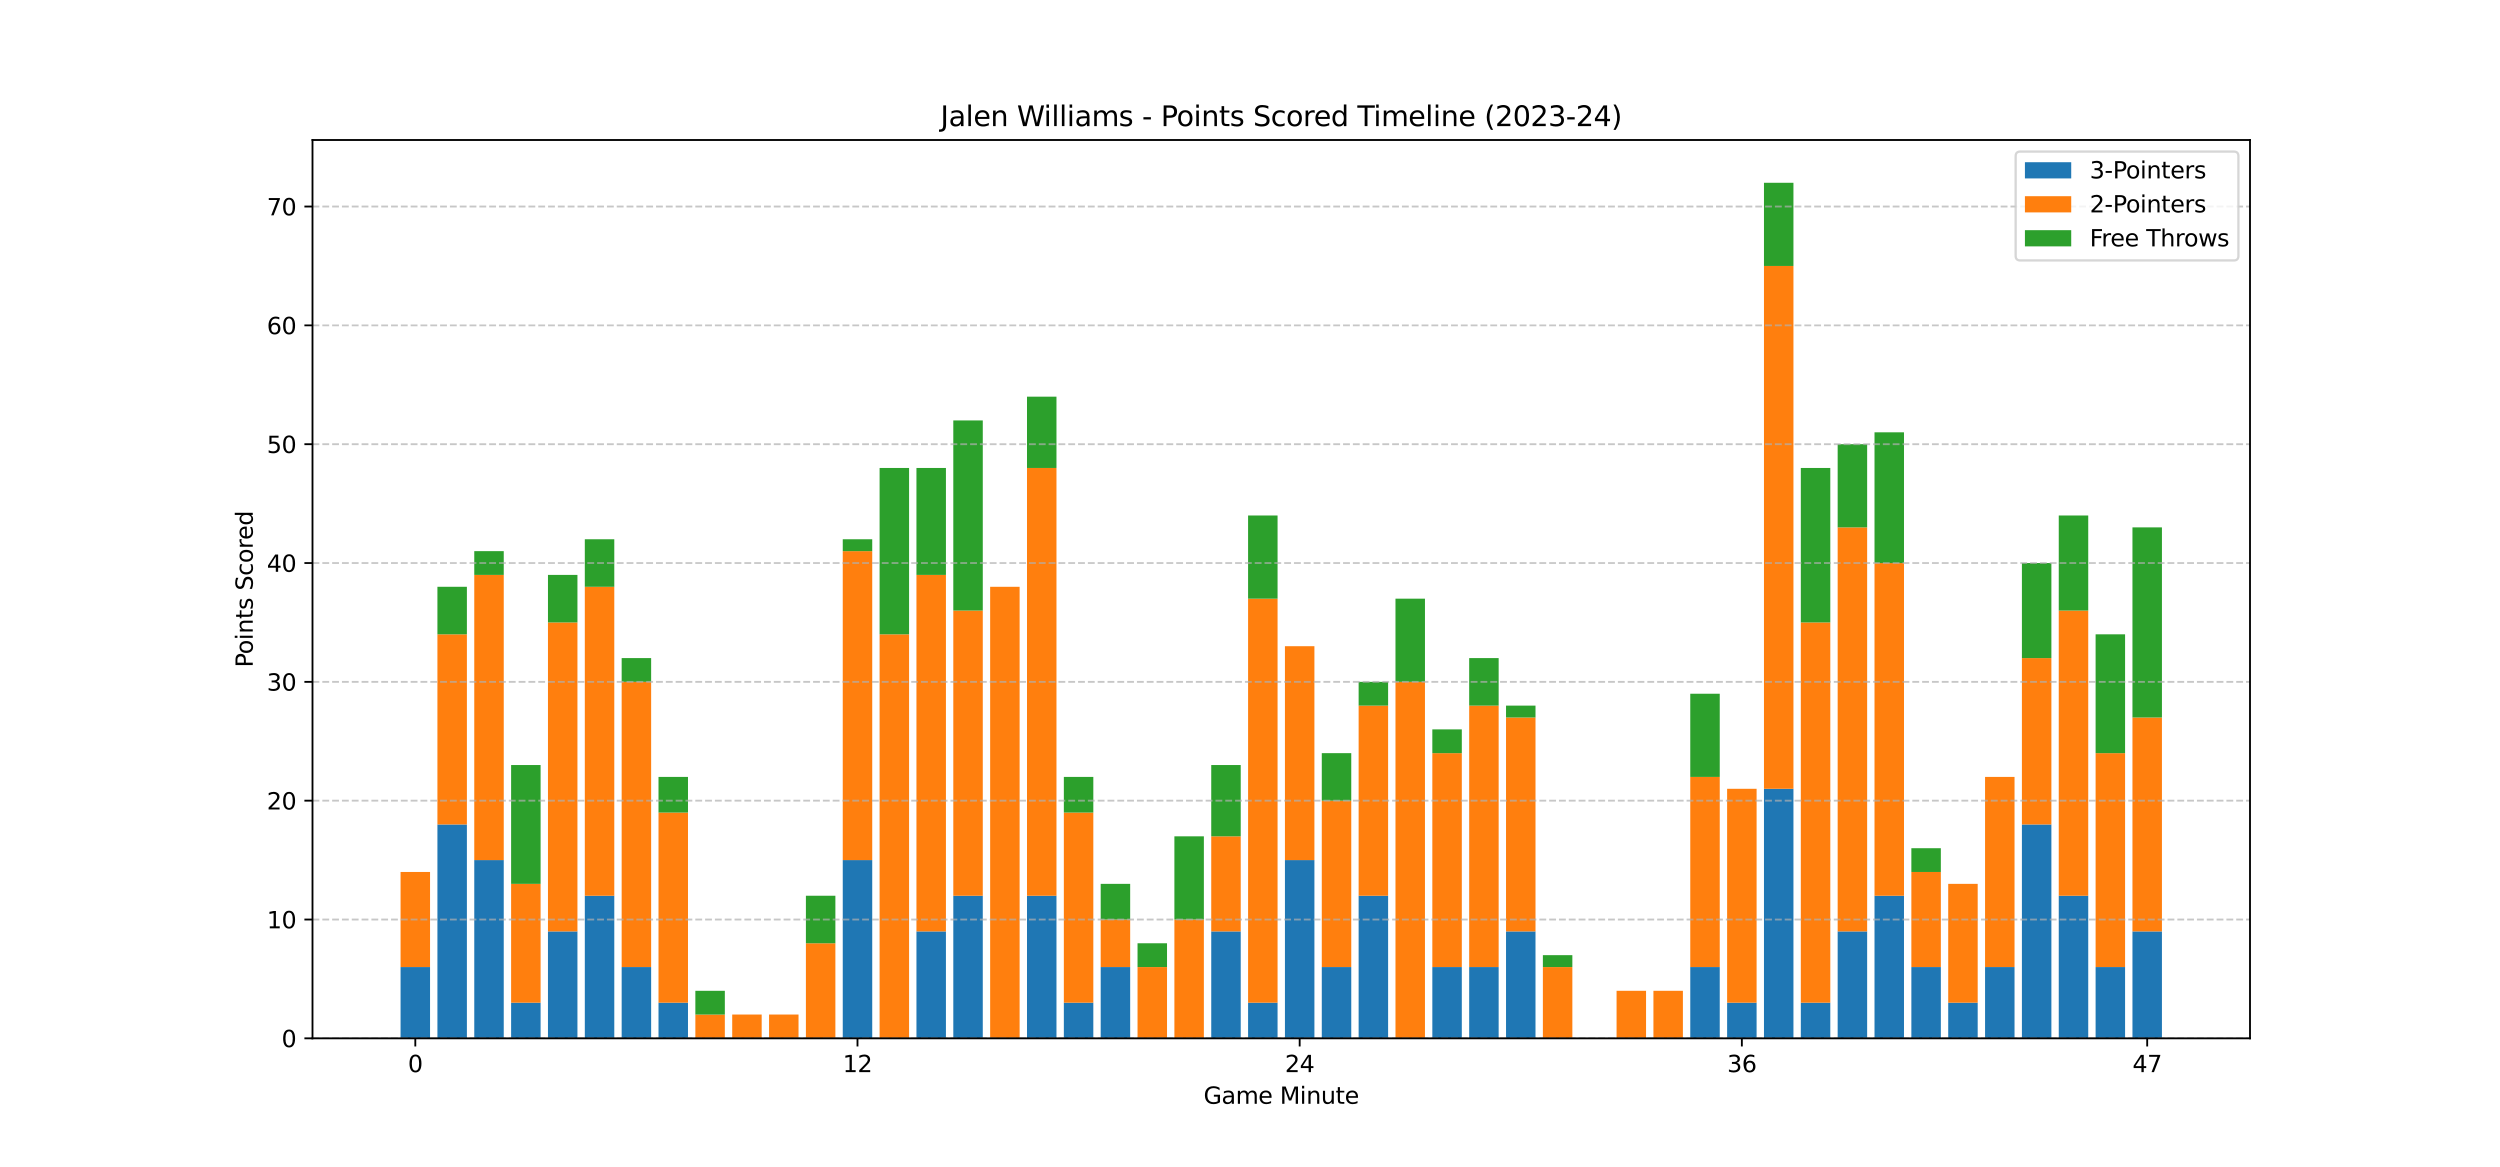 <?xml version="1.0" encoding="utf-8" standalone="no"?>
<!DOCTYPE svg PUBLIC "-//W3C//DTD SVG 1.1//EN"
  "http://www.w3.org/Graphics/SVG/1.1/DTD/svg11.dtd">
<svg xmlns:xlink="http://www.w3.org/1999/xlink" width="1080pt" height="504pt" viewBox="0 0 1080 504" xmlns="http://www.w3.org/2000/svg" version="1.1">
 <defs>
  <style type="text/css">*{stroke-linejoin: round; stroke-linecap: butt}</style>
 </defs>
 <g id="figure_1">
  <g id="patch_1">
   <path d="M 0 504 
L 1080 504 
L 1080 0 
L 0 0 
z
" style="fill: #ffffff"/>
  </g>
  <g id="axes_1">
   <g id="patch_2">
    <path d="M 135 448.56 
L 972 448.56 
L 972 60.48 
L 135 60.48 
z
" style="fill: #ffffff"/>
   </g>
   <g id="patch_3">
    <path d="M 173.045 448.56 
L 185.78 448.56 
L 185.78 417.76 
L 173.045 417.76 
z
" clip-path="url(#p0fd3ca8b1f)" style="fill: #1f77b4"/>
   </g>
   <g id="patch_4">
    <path d="M 188.964 448.56 
L 201.699 448.56 
L 201.699 356.16 
L 188.964 356.16 
z
" clip-path="url(#p0fd3ca8b1f)" style="fill: #1f77b4"/>
   </g>
   <g id="patch_5">
    <path d="M 204.883 448.56 
L 217.618 448.56 
L 217.618 371.56 
L 204.883 371.56 
z
" clip-path="url(#p0fd3ca8b1f)" style="fill: #1f77b4"/>
   </g>
   <g id="patch_6">
    <path d="M 220.801 448.56 
L 233.536 448.56 
L 233.536 433.16 
L 220.801 433.16 
z
" clip-path="url(#p0fd3ca8b1f)" style="fill: #1f77b4"/>
   </g>
   <g id="patch_7">
    <path d="M 236.72 448.56 
L 249.455 448.56 
L 249.455 402.36 
L 236.72 402.36 
z
" clip-path="url(#p0fd3ca8b1f)" style="fill: #1f77b4"/>
   </g>
   <g id="patch_8">
    <path d="M 252.638 448.56 
L 265.373 448.56 
L 265.373 386.96 
L 252.638 386.96 
z
" clip-path="url(#p0fd3ca8b1f)" style="fill: #1f77b4"/>
   </g>
   <g id="patch_9">
    <path d="M 268.557 448.56 
L 281.292 448.56 
L 281.292 417.76 
L 268.557 417.76 
z
" clip-path="url(#p0fd3ca8b1f)" style="fill: #1f77b4"/>
   </g>
   <g id="patch_10">
    <path d="M 284.476 448.56 
L 297.211 448.56 
L 297.211 433.16 
L 284.476 433.16 
z
" clip-path="url(#p0fd3ca8b1f)" style="fill: #1f77b4"/>
   </g>
   <g id="patch_11">
    <path d="M 300.394 448.56 
L 313.129 448.56 
L 313.129 448.56 
L 300.394 448.56 
z
" clip-path="url(#p0fd3ca8b1f)" style="fill: #1f77b4"/>
   </g>
   <g id="patch_12">
    <path d="M 316.313 448.56 
L 329.048 448.56 
L 329.048 448.56 
L 316.313 448.56 
z
" clip-path="url(#p0fd3ca8b1f)" style="fill: #1f77b4"/>
   </g>
   <g id="patch_13">
    <path d="M 332.231 448.56 
L 344.966 448.56 
L 344.966 448.56 
L 332.231 448.56 
z
" clip-path="url(#p0fd3ca8b1f)" style="fill: #1f77b4"/>
   </g>
   <g id="patch_14">
    <path d="M 348.15 448.56 
L 360.885 448.56 
L 360.885 448.56 
L 348.15 448.56 
z
" clip-path="url(#p0fd3ca8b1f)" style="fill: #1f77b4"/>
   </g>
   <g id="patch_15">
    <path d="M 364.069 448.56 
L 376.804 448.56 
L 376.804 371.56 
L 364.069 371.56 
z
" clip-path="url(#p0fd3ca8b1f)" style="fill: #1f77b4"/>
   </g>
   <g id="patch_16">
    <path d="M 379.987 448.56 
L 392.722 448.56 
L 392.722 448.56 
L 379.987 448.56 
z
" clip-path="url(#p0fd3ca8b1f)" style="fill: #1f77b4"/>
   </g>
   <g id="patch_17">
    <path d="M 395.906 448.56 
L 408.641 448.56 
L 408.641 402.36 
L 395.906 402.36 
z
" clip-path="url(#p0fd3ca8b1f)" style="fill: #1f77b4"/>
   </g>
   <g id="patch_18">
    <path d="M 411.824 448.56 
L 424.559 448.56 
L 424.559 386.96 
L 411.824 386.96 
z
" clip-path="url(#p0fd3ca8b1f)" style="fill: #1f77b4"/>
   </g>
   <g id="patch_19">
    <path d="M 427.743 448.56 
L 440.478 448.56 
L 440.478 448.56 
L 427.743 448.56 
z
" clip-path="url(#p0fd3ca8b1f)" style="fill: #1f77b4"/>
   </g>
   <g id="patch_20">
    <path d="M 443.662 448.56 
L 456.397 448.56 
L 456.397 386.96 
L 443.662 386.96 
z
" clip-path="url(#p0fd3ca8b1f)" style="fill: #1f77b4"/>
   </g>
   <g id="patch_21">
    <path d="M 459.58 448.56 
L 472.315 448.56 
L 472.315 433.16 
L 459.58 433.16 
z
" clip-path="url(#p0fd3ca8b1f)" style="fill: #1f77b4"/>
   </g>
   <g id="patch_22">
    <path d="M 475.499 448.56 
L 488.234 448.56 
L 488.234 417.76 
L 475.499 417.76 
z
" clip-path="url(#p0fd3ca8b1f)" style="fill: #1f77b4"/>
   </g>
   <g id="patch_23">
    <path d="M 491.417 448.56 
L 504.152 448.56 
L 504.152 448.56 
L 491.417 448.56 
z
" clip-path="url(#p0fd3ca8b1f)" style="fill: #1f77b4"/>
   </g>
   <g id="patch_24">
    <path d="M 507.336 448.56 
L 520.071 448.56 
L 520.071 448.56 
L 507.336 448.56 
z
" clip-path="url(#p0fd3ca8b1f)" style="fill: #1f77b4"/>
   </g>
   <g id="patch_25">
    <path d="M 523.255 448.56 
L 535.99 448.56 
L 535.99 402.36 
L 523.255 402.36 
z
" clip-path="url(#p0fd3ca8b1f)" style="fill: #1f77b4"/>
   </g>
   <g id="patch_26">
    <path d="M 539.173 448.56 
L 551.908 448.56 
L 551.908 433.16 
L 539.173 433.16 
z
" clip-path="url(#p0fd3ca8b1f)" style="fill: #1f77b4"/>
   </g>
   <g id="patch_27">
    <path d="M 555.092 448.56 
L 567.827 448.56 
L 567.827 371.56 
L 555.092 371.56 
z
" clip-path="url(#p0fd3ca8b1f)" style="fill: #1f77b4"/>
   </g>
   <g id="patch_28">
    <path d="M 571.01 448.56 
L 583.745 448.56 
L 583.745 417.76 
L 571.01 417.76 
z
" clip-path="url(#p0fd3ca8b1f)" style="fill: #1f77b4"/>
   </g>
   <g id="patch_29">
    <path d="M 586.929 448.56 
L 599.664 448.56 
L 599.664 386.96 
L 586.929 386.96 
z
" clip-path="url(#p0fd3ca8b1f)" style="fill: #1f77b4"/>
   </g>
   <g id="patch_30">
    <path d="M 602.848 448.56 
L 615.583 448.56 
L 615.583 448.56 
L 602.848 448.56 
z
" clip-path="url(#p0fd3ca8b1f)" style="fill: #1f77b4"/>
   </g>
   <g id="patch_31">
    <path d="M 618.766 448.56 
L 631.501 448.56 
L 631.501 417.76 
L 618.766 417.76 
z
" clip-path="url(#p0fd3ca8b1f)" style="fill: #1f77b4"/>
   </g>
   <g id="patch_32">
    <path d="M 634.685 448.56 
L 647.42 448.56 
L 647.42 417.76 
L 634.685 417.76 
z
" clip-path="url(#p0fd3ca8b1f)" style="fill: #1f77b4"/>
   </g>
   <g id="patch_33">
    <path d="M 650.603 448.56 
L 663.338 448.56 
L 663.338 402.36 
L 650.603 402.36 
z
" clip-path="url(#p0fd3ca8b1f)" style="fill: #1f77b4"/>
   </g>
   <g id="patch_34">
    <path d="M 666.522 448.56 
L 679.257 448.56 
L 679.257 448.56 
L 666.522 448.56 
z
" clip-path="url(#p0fd3ca8b1f)" style="fill: #1f77b4"/>
   </g>
   <g id="patch_35">
    <path d="M 682.441 448.56 
L 695.176 448.56 
L 695.176 448.56 
L 682.441 448.56 
z
" clip-path="url(#p0fd3ca8b1f)" style="fill: #1f77b4"/>
   </g>
   <g id="patch_36">
    <path d="M 698.359 448.56 
L 711.094 448.56 
L 711.094 448.56 
L 698.359 448.56 
z
" clip-path="url(#p0fd3ca8b1f)" style="fill: #1f77b4"/>
   </g>
   <g id="patch_37">
    <path d="M 714.278 448.56 
L 727.013 448.56 
L 727.013 448.56 
L 714.278 448.56 
z
" clip-path="url(#p0fd3ca8b1f)" style="fill: #1f77b4"/>
   </g>
   <g id="patch_38">
    <path d="M 730.196 448.56 
L 742.931 448.56 
L 742.931 417.76 
L 730.196 417.76 
z
" clip-path="url(#p0fd3ca8b1f)" style="fill: #1f77b4"/>
   </g>
   <g id="patch_39">
    <path d="M 746.115 448.56 
L 758.85 448.56 
L 758.85 433.16 
L 746.115 433.16 
z
" clip-path="url(#p0fd3ca8b1f)" style="fill: #1f77b4"/>
   </g>
   <g id="patch_40">
    <path d="M 762.034 448.56 
L 774.769 448.56 
L 774.769 340.76 
L 762.034 340.76 
z
" clip-path="url(#p0fd3ca8b1f)" style="fill: #1f77b4"/>
   </g>
   <g id="patch_41">
    <path d="M 777.952 448.56 
L 790.687 448.56 
L 790.687 433.16 
L 777.952 433.16 
z
" clip-path="url(#p0fd3ca8b1f)" style="fill: #1f77b4"/>
   </g>
   <g id="patch_42">
    <path d="M 793.871 448.56 
L 806.606 448.56 
L 806.606 402.36 
L 793.871 402.36 
z
" clip-path="url(#p0fd3ca8b1f)" style="fill: #1f77b4"/>
   </g>
   <g id="patch_43">
    <path d="M 809.789 448.56 
L 822.524 448.56 
L 822.524 386.96 
L 809.789 386.96 
z
" clip-path="url(#p0fd3ca8b1f)" style="fill: #1f77b4"/>
   </g>
   <g id="patch_44">
    <path d="M 825.708 448.56 
L 838.443 448.56 
L 838.443 417.76 
L 825.708 417.76 
z
" clip-path="url(#p0fd3ca8b1f)" style="fill: #1f77b4"/>
   </g>
   <g id="patch_45">
    <path d="M 841.627 448.56 
L 854.362 448.56 
L 854.362 433.16 
L 841.627 433.16 
z
" clip-path="url(#p0fd3ca8b1f)" style="fill: #1f77b4"/>
   </g>
   <g id="patch_46">
    <path d="M 857.545 448.56 
L 870.28 448.56 
L 870.28 417.76 
L 857.545 417.76 
z
" clip-path="url(#p0fd3ca8b1f)" style="fill: #1f77b4"/>
   </g>
   <g id="patch_47">
    <path d="M 873.464 448.56 
L 886.199 448.56 
L 886.199 356.16 
L 873.464 356.16 
z
" clip-path="url(#p0fd3ca8b1f)" style="fill: #1f77b4"/>
   </g>
   <g id="patch_48">
    <path d="M 889.382 448.56 
L 902.117 448.56 
L 902.117 386.96 
L 889.382 386.96 
z
" clip-path="url(#p0fd3ca8b1f)" style="fill: #1f77b4"/>
   </g>
   <g id="patch_49">
    <path d="M 905.301 448.56 
L 918.036 448.56 
L 918.036 417.76 
L 905.301 417.76 
z
" clip-path="url(#p0fd3ca8b1f)" style="fill: #1f77b4"/>
   </g>
   <g id="patch_50">
    <path d="M 921.22 448.56 
L 933.955 448.56 
L 933.955 402.36 
L 921.22 402.36 
z
" clip-path="url(#p0fd3ca8b1f)" style="fill: #1f77b4"/>
   </g>
   <g id="patch_51">
    <path d="M 173.045 417.76 
L 185.78 417.76 
L 185.78 376.693 
L 173.045 376.693 
z
" clip-path="url(#p0fd3ca8b1f)" style="fill: #ff7f0e"/>
   </g>
   <g id="patch_52">
    <path d="M 188.964 356.16 
L 201.699 356.16 
L 201.699 274.027 
L 188.964 274.027 
z
" clip-path="url(#p0fd3ca8b1f)" style="fill: #ff7f0e"/>
   </g>
   <g id="patch_53">
    <path d="M 204.883 371.56 
L 217.618 371.56 
L 217.618 248.36 
L 204.883 248.36 
z
" clip-path="url(#p0fd3ca8b1f)" style="fill: #ff7f0e"/>
   </g>
   <g id="patch_54">
    <path d="M 220.801 433.16 
L 233.536 433.16 
L 233.536 381.827 
L 220.801 381.827 
z
" clip-path="url(#p0fd3ca8b1f)" style="fill: #ff7f0e"/>
   </g>
   <g id="patch_55">
    <path d="M 236.72 402.36 
L 249.455 402.36 
L 249.455 268.893 
L 236.72 268.893 
z
" clip-path="url(#p0fd3ca8b1f)" style="fill: #ff7f0e"/>
   </g>
   <g id="patch_56">
    <path d="M 252.638 386.96 
L 265.373 386.96 
L 265.373 253.493 
L 252.638 253.493 
z
" clip-path="url(#p0fd3ca8b1f)" style="fill: #ff7f0e"/>
   </g>
   <g id="patch_57">
    <path d="M 268.557 417.76 
L 281.292 417.76 
L 281.292 294.56 
L 268.557 294.56 
z
" clip-path="url(#p0fd3ca8b1f)" style="fill: #ff7f0e"/>
   </g>
   <g id="patch_58">
    <path d="M 284.476 433.16 
L 297.211 433.16 
L 297.211 351.027 
L 284.476 351.027 
z
" clip-path="url(#p0fd3ca8b1f)" style="fill: #ff7f0e"/>
   </g>
   <g id="patch_59">
    <path d="M 300.394 448.56 
L 313.129 448.56 
L 313.129 438.293 
L 300.394 438.293 
z
" clip-path="url(#p0fd3ca8b1f)" style="fill: #ff7f0e"/>
   </g>
   <g id="patch_60">
    <path d="M 316.313 448.56 
L 329.048 448.56 
L 329.048 438.293 
L 316.313 438.293 
z
" clip-path="url(#p0fd3ca8b1f)" style="fill: #ff7f0e"/>
   </g>
   <g id="patch_61">
    <path d="M 332.231 448.56 
L 344.966 448.56 
L 344.966 438.293 
L 332.231 438.293 
z
" clip-path="url(#p0fd3ca8b1f)" style="fill: #ff7f0e"/>
   </g>
   <g id="patch_62">
    <path d="M 348.15 448.56 
L 360.885 448.56 
L 360.885 407.493 
L 348.15 407.493 
z
" clip-path="url(#p0fd3ca8b1f)" style="fill: #ff7f0e"/>
   </g>
   <g id="patch_63">
    <path d="M 364.069 371.56 
L 376.804 371.56 
L 376.804 238.093 
L 364.069 238.093 
z
" clip-path="url(#p0fd3ca8b1f)" style="fill: #ff7f0e"/>
   </g>
   <g id="patch_64">
    <path d="M 379.987 448.56 
L 392.722 448.56 
L 392.722 274.027 
L 379.987 274.027 
z
" clip-path="url(#p0fd3ca8b1f)" style="fill: #ff7f0e"/>
   </g>
   <g id="patch_65">
    <path d="M 395.906 402.36 
L 408.641 402.36 
L 408.641 248.36 
L 395.906 248.36 
z
" clip-path="url(#p0fd3ca8b1f)" style="fill: #ff7f0e"/>
   </g>
   <g id="patch_66">
    <path d="M 411.824 386.96 
L 424.559 386.96 
L 424.559 263.76 
L 411.824 263.76 
z
" clip-path="url(#p0fd3ca8b1f)" style="fill: #ff7f0e"/>
   </g>
   <g id="patch_67">
    <path d="M 427.743 448.56 
L 440.478 448.56 
L 440.478 253.493 
L 427.743 253.493 
z
" clip-path="url(#p0fd3ca8b1f)" style="fill: #ff7f0e"/>
   </g>
   <g id="patch_68">
    <path d="M 443.662 386.96 
L 456.397 386.96 
L 456.397 202.16 
L 443.662 202.16 
z
" clip-path="url(#p0fd3ca8b1f)" style="fill: #ff7f0e"/>
   </g>
   <g id="patch_69">
    <path d="M 459.58 433.16 
L 472.315 433.16 
L 472.315 351.027 
L 459.58 351.027 
z
" clip-path="url(#p0fd3ca8b1f)" style="fill: #ff7f0e"/>
   </g>
   <g id="patch_70">
    <path d="M 475.499 417.76 
L 488.234 417.76 
L 488.234 397.227 
L 475.499 397.227 
z
" clip-path="url(#p0fd3ca8b1f)" style="fill: #ff7f0e"/>
   </g>
   <g id="patch_71">
    <path d="M 491.417 448.56 
L 504.152 448.56 
L 504.152 417.76 
L 491.417 417.76 
z
" clip-path="url(#p0fd3ca8b1f)" style="fill: #ff7f0e"/>
   </g>
   <g id="patch_72">
    <path d="M 507.336 448.56 
L 520.071 448.56 
L 520.071 397.227 
L 507.336 397.227 
z
" clip-path="url(#p0fd3ca8b1f)" style="fill: #ff7f0e"/>
   </g>
   <g id="patch_73">
    <path d="M 523.255 402.36 
L 535.99 402.36 
L 535.99 361.293 
L 523.255 361.293 
z
" clip-path="url(#p0fd3ca8b1f)" style="fill: #ff7f0e"/>
   </g>
   <g id="patch_74">
    <path d="M 539.173 433.16 
L 551.908 433.16 
L 551.908 258.627 
L 539.173 258.627 
z
" clip-path="url(#p0fd3ca8b1f)" style="fill: #ff7f0e"/>
   </g>
   <g id="patch_75">
    <path d="M 555.092 371.56 
L 567.827 371.56 
L 567.827 279.16 
L 555.092 279.16 
z
" clip-path="url(#p0fd3ca8b1f)" style="fill: #ff7f0e"/>
   </g>
   <g id="patch_76">
    <path d="M 571.01 417.76 
L 583.745 417.76 
L 583.745 345.893 
L 571.01 345.893 
z
" clip-path="url(#p0fd3ca8b1f)" style="fill: #ff7f0e"/>
   </g>
   <g id="patch_77">
    <path d="M 586.929 386.96 
L 599.664 386.96 
L 599.664 304.827 
L 586.929 304.827 
z
" clip-path="url(#p0fd3ca8b1f)" style="fill: #ff7f0e"/>
   </g>
   <g id="patch_78">
    <path d="M 602.848 448.56 
L 615.583 448.56 
L 615.583 294.56 
L 602.848 294.56 
z
" clip-path="url(#p0fd3ca8b1f)" style="fill: #ff7f0e"/>
   </g>
   <g id="patch_79">
    <path d="M 618.766 417.76 
L 631.501 417.76 
L 631.501 325.36 
L 618.766 325.36 
z
" clip-path="url(#p0fd3ca8b1f)" style="fill: #ff7f0e"/>
   </g>
   <g id="patch_80">
    <path d="M 634.685 417.76 
L 647.42 417.76 
L 647.42 304.827 
L 634.685 304.827 
z
" clip-path="url(#p0fd3ca8b1f)" style="fill: #ff7f0e"/>
   </g>
   <g id="patch_81">
    <path d="M 650.603 402.36 
L 663.338 402.36 
L 663.338 309.96 
L 650.603 309.96 
z
" clip-path="url(#p0fd3ca8b1f)" style="fill: #ff7f0e"/>
   </g>
   <g id="patch_82">
    <path d="M 666.522 448.56 
L 679.257 448.56 
L 679.257 417.76 
L 666.522 417.76 
z
" clip-path="url(#p0fd3ca8b1f)" style="fill: #ff7f0e"/>
   </g>
   <g id="patch_83">
    <path d="M 682.441 448.56 
L 695.176 448.56 
L 695.176 448.56 
L 682.441 448.56 
z
" clip-path="url(#p0fd3ca8b1f)" style="fill: #ff7f0e"/>
   </g>
   <g id="patch_84">
    <path d="M 698.359 448.56 
L 711.094 448.56 
L 711.094 428.027 
L 698.359 428.027 
z
" clip-path="url(#p0fd3ca8b1f)" style="fill: #ff7f0e"/>
   </g>
   <g id="patch_85">
    <path d="M 714.278 448.56 
L 727.013 448.56 
L 727.013 428.027 
L 714.278 428.027 
z
" clip-path="url(#p0fd3ca8b1f)" style="fill: #ff7f0e"/>
   </g>
   <g id="patch_86">
    <path d="M 730.196 417.76 
L 742.931 417.76 
L 742.931 335.627 
L 730.196 335.627 
z
" clip-path="url(#p0fd3ca8b1f)" style="fill: #ff7f0e"/>
   </g>
   <g id="patch_87">
    <path d="M 746.115 433.16 
L 758.85 433.16 
L 758.85 340.76 
L 746.115 340.76 
z
" clip-path="url(#p0fd3ca8b1f)" style="fill: #ff7f0e"/>
   </g>
   <g id="patch_88">
    <path d="M 762.034 340.76 
L 774.769 340.76 
L 774.769 114.893 
L 762.034 114.893 
z
" clip-path="url(#p0fd3ca8b1f)" style="fill: #ff7f0e"/>
   </g>
   <g id="patch_89">
    <path d="M 777.952 433.16 
L 790.687 433.16 
L 790.687 268.893 
L 777.952 268.893 
z
" clip-path="url(#p0fd3ca8b1f)" style="fill: #ff7f0e"/>
   </g>
   <g id="patch_90">
    <path d="M 793.871 402.36 
L 806.606 402.36 
L 806.606 227.827 
L 793.871 227.827 
z
" clip-path="url(#p0fd3ca8b1f)" style="fill: #ff7f0e"/>
   </g>
   <g id="patch_91">
    <path d="M 809.789 386.96 
L 822.524 386.96 
L 822.524 243.227 
L 809.789 243.227 
z
" clip-path="url(#p0fd3ca8b1f)" style="fill: #ff7f0e"/>
   </g>
   <g id="patch_92">
    <path d="M 825.708 417.76 
L 838.443 417.76 
L 838.443 376.693 
L 825.708 376.693 
z
" clip-path="url(#p0fd3ca8b1f)" style="fill: #ff7f0e"/>
   </g>
   <g id="patch_93">
    <path d="M 841.627 433.16 
L 854.362 433.16 
L 854.362 381.827 
L 841.627 381.827 
z
" clip-path="url(#p0fd3ca8b1f)" style="fill: #ff7f0e"/>
   </g>
   <g id="patch_94">
    <path d="M 857.545 417.76 
L 870.28 417.76 
L 870.28 335.627 
L 857.545 335.627 
z
" clip-path="url(#p0fd3ca8b1f)" style="fill: #ff7f0e"/>
   </g>
   <g id="patch_95">
    <path d="M 873.464 356.16 
L 886.199 356.16 
L 886.199 284.293 
L 873.464 284.293 
z
" clip-path="url(#p0fd3ca8b1f)" style="fill: #ff7f0e"/>
   </g>
   <g id="patch_96">
    <path d="M 889.382 386.96 
L 902.117 386.96 
L 902.117 263.76 
L 889.382 263.76 
z
" clip-path="url(#p0fd3ca8b1f)" style="fill: #ff7f0e"/>
   </g>
   <g id="patch_97">
    <path d="M 905.301 417.76 
L 918.036 417.76 
L 918.036 325.36 
L 905.301 325.36 
z
" clip-path="url(#p0fd3ca8b1f)" style="fill: #ff7f0e"/>
   </g>
   <g id="patch_98">
    <path d="M 921.22 402.36 
L 933.955 402.36 
L 933.955 309.96 
L 921.22 309.96 
z
" clip-path="url(#p0fd3ca8b1f)" style="fill: #ff7f0e"/>
   </g>
   <g id="patch_99">
    <path d="M 173.045 376.693 
L 185.78 376.693 
L 185.78 376.693 
L 173.045 376.693 
z
" clip-path="url(#p0fd3ca8b1f)" style="fill: #2ca02c"/>
   </g>
   <g id="patch_100">
    <path d="M 188.964 274.027 
L 201.699 274.027 
L 201.699 253.493 
L 188.964 253.493 
z
" clip-path="url(#p0fd3ca8b1f)" style="fill: #2ca02c"/>
   </g>
   <g id="patch_101">
    <path d="M 204.883 248.36 
L 217.618 248.36 
L 217.618 238.093 
L 204.883 238.093 
z
" clip-path="url(#p0fd3ca8b1f)" style="fill: #2ca02c"/>
   </g>
   <g id="patch_102">
    <path d="M 220.801 381.827 
L 233.536 381.827 
L 233.536 330.493 
L 220.801 330.493 
z
" clip-path="url(#p0fd3ca8b1f)" style="fill: #2ca02c"/>
   </g>
   <g id="patch_103">
    <path d="M 236.72 268.893 
L 249.455 268.893 
L 249.455 248.36 
L 236.72 248.36 
z
" clip-path="url(#p0fd3ca8b1f)" style="fill: #2ca02c"/>
   </g>
   <g id="patch_104">
    <path d="M 252.638 253.493 
L 265.373 253.493 
L 265.373 232.96 
L 252.638 232.96 
z
" clip-path="url(#p0fd3ca8b1f)" style="fill: #2ca02c"/>
   </g>
   <g id="patch_105">
    <path d="M 268.557 294.56 
L 281.292 294.56 
L 281.292 284.293 
L 268.557 284.293 
z
" clip-path="url(#p0fd3ca8b1f)" style="fill: #2ca02c"/>
   </g>
   <g id="patch_106">
    <path d="M 284.476 351.027 
L 297.211 351.027 
L 297.211 335.627 
L 284.476 335.627 
z
" clip-path="url(#p0fd3ca8b1f)" style="fill: #2ca02c"/>
   </g>
   <g id="patch_107">
    <path d="M 300.394 438.293 
L 313.129 438.293 
L 313.129 428.027 
L 300.394 428.027 
z
" clip-path="url(#p0fd3ca8b1f)" style="fill: #2ca02c"/>
   </g>
   <g id="patch_108">
    <path d="M 316.313 438.293 
L 329.048 438.293 
L 329.048 438.293 
L 316.313 438.293 
z
" clip-path="url(#p0fd3ca8b1f)" style="fill: #2ca02c"/>
   </g>
   <g id="patch_109">
    <path d="M 332.231 438.293 
L 344.966 438.293 
L 344.966 438.293 
L 332.231 438.293 
z
" clip-path="url(#p0fd3ca8b1f)" style="fill: #2ca02c"/>
   </g>
   <g id="patch_110">
    <path d="M 348.15 407.493 
L 360.885 407.493 
L 360.885 386.96 
L 348.15 386.96 
z
" clip-path="url(#p0fd3ca8b1f)" style="fill: #2ca02c"/>
   </g>
   <g id="patch_111">
    <path d="M 364.069 238.093 
L 376.804 238.093 
L 376.804 232.96 
L 364.069 232.96 
z
" clip-path="url(#p0fd3ca8b1f)" style="fill: #2ca02c"/>
   </g>
   <g id="patch_112">
    <path d="M 379.987 274.027 
L 392.722 274.027 
L 392.722 202.16 
L 379.987 202.16 
z
" clip-path="url(#p0fd3ca8b1f)" style="fill: #2ca02c"/>
   </g>
   <g id="patch_113">
    <path d="M 395.906 248.36 
L 408.641 248.36 
L 408.641 202.16 
L 395.906 202.16 
z
" clip-path="url(#p0fd3ca8b1f)" style="fill: #2ca02c"/>
   </g>
   <g id="patch_114">
    <path d="M 411.824 263.76 
L 424.559 263.76 
L 424.559 181.627 
L 411.824 181.627 
z
" clip-path="url(#p0fd3ca8b1f)" style="fill: #2ca02c"/>
   </g>
   <g id="patch_115">
    <path d="M 427.743 253.493 
L 440.478 253.493 
L 440.478 253.493 
L 427.743 253.493 
z
" clip-path="url(#p0fd3ca8b1f)" style="fill: #2ca02c"/>
   </g>
   <g id="patch_116">
    <path d="M 443.662 202.16 
L 456.397 202.16 
L 456.397 171.36 
L 443.662 171.36 
z
" clip-path="url(#p0fd3ca8b1f)" style="fill: #2ca02c"/>
   </g>
   <g id="patch_117">
    <path d="M 459.58 351.027 
L 472.315 351.027 
L 472.315 335.627 
L 459.58 335.627 
z
" clip-path="url(#p0fd3ca8b1f)" style="fill: #2ca02c"/>
   </g>
   <g id="patch_118">
    <path d="M 475.499 397.227 
L 488.234 397.227 
L 488.234 381.827 
L 475.499 381.827 
z
" clip-path="url(#p0fd3ca8b1f)" style="fill: #2ca02c"/>
   </g>
   <g id="patch_119">
    <path d="M 491.417 417.76 
L 504.152 417.76 
L 504.152 407.493 
L 491.417 407.493 
z
" clip-path="url(#p0fd3ca8b1f)" style="fill: #2ca02c"/>
   </g>
   <g id="patch_120">
    <path d="M 507.336 397.227 
L 520.071 397.227 
L 520.071 361.293 
L 507.336 361.293 
z
" clip-path="url(#p0fd3ca8b1f)" style="fill: #2ca02c"/>
   </g>
   <g id="patch_121">
    <path d="M 523.255 361.293 
L 535.99 361.293 
L 535.99 330.493 
L 523.255 330.493 
z
" clip-path="url(#p0fd3ca8b1f)" style="fill: #2ca02c"/>
   </g>
   <g id="patch_122">
    <path d="M 539.173 258.627 
L 551.908 258.627 
L 551.908 222.693 
L 539.173 222.693 
z
" clip-path="url(#p0fd3ca8b1f)" style="fill: #2ca02c"/>
   </g>
   <g id="patch_123">
    <path d="M 555.092 279.16 
L 567.827 279.16 
L 567.827 279.16 
L 555.092 279.16 
z
" clip-path="url(#p0fd3ca8b1f)" style="fill: #2ca02c"/>
   </g>
   <g id="patch_124">
    <path d="M 571.01 345.893 
L 583.745 345.893 
L 583.745 325.36 
L 571.01 325.36 
z
" clip-path="url(#p0fd3ca8b1f)" style="fill: #2ca02c"/>
   </g>
   <g id="patch_125">
    <path d="M 586.929 304.827 
L 599.664 304.827 
L 599.664 294.56 
L 586.929 294.56 
z
" clip-path="url(#p0fd3ca8b1f)" style="fill: #2ca02c"/>
   </g>
   <g id="patch_126">
    <path d="M 602.848 294.56 
L 615.583 294.56 
L 615.583 258.627 
L 602.848 258.627 
z
" clip-path="url(#p0fd3ca8b1f)" style="fill: #2ca02c"/>
   </g>
   <g id="patch_127">
    <path d="M 618.766 325.36 
L 631.501 325.36 
L 631.501 315.093 
L 618.766 315.093 
z
" clip-path="url(#p0fd3ca8b1f)" style="fill: #2ca02c"/>
   </g>
   <g id="patch_128">
    <path d="M 634.685 304.827 
L 647.42 304.827 
L 647.42 284.293 
L 634.685 284.293 
z
" clip-path="url(#p0fd3ca8b1f)" style="fill: #2ca02c"/>
   </g>
   <g id="patch_129">
    <path d="M 650.603 309.96 
L 663.338 309.96 
L 663.338 304.827 
L 650.603 304.827 
z
" clip-path="url(#p0fd3ca8b1f)" style="fill: #2ca02c"/>
   </g>
   <g id="patch_130">
    <path d="M 666.522 417.76 
L 679.257 417.76 
L 679.257 412.627 
L 666.522 412.627 
z
" clip-path="url(#p0fd3ca8b1f)" style="fill: #2ca02c"/>
   </g>
   <g id="patch_131">
    <path d="M 682.441 448.56 
L 695.176 448.56 
L 695.176 448.56 
L 682.441 448.56 
z
" clip-path="url(#p0fd3ca8b1f)" style="fill: #2ca02c"/>
   </g>
   <g id="patch_132">
    <path d="M 698.359 428.027 
L 711.094 428.027 
L 711.094 428.027 
L 698.359 428.027 
z
" clip-path="url(#p0fd3ca8b1f)" style="fill: #2ca02c"/>
   </g>
   <g id="patch_133">
    <path d="M 714.278 428.027 
L 727.013 428.027 
L 727.013 428.027 
L 714.278 428.027 
z
" clip-path="url(#p0fd3ca8b1f)" style="fill: #2ca02c"/>
   </g>
   <g id="patch_134">
    <path d="M 730.196 335.627 
L 742.931 335.627 
L 742.931 299.693 
L 730.196 299.693 
z
" clip-path="url(#p0fd3ca8b1f)" style="fill: #2ca02c"/>
   </g>
   <g id="patch_135">
    <path d="M 746.115 340.76 
L 758.85 340.76 
L 758.85 340.76 
L 746.115 340.76 
z
" clip-path="url(#p0fd3ca8b1f)" style="fill: #2ca02c"/>
   </g>
   <g id="patch_136">
    <path d="M 762.034 114.893 
L 774.769 114.893 
L 774.769 78.96 
L 762.034 78.96 
z
" clip-path="url(#p0fd3ca8b1f)" style="fill: #2ca02c"/>
   </g>
   <g id="patch_137">
    <path d="M 777.952 268.893 
L 790.687 268.893 
L 790.687 202.16 
L 777.952 202.16 
z
" clip-path="url(#p0fd3ca8b1f)" style="fill: #2ca02c"/>
   </g>
   <g id="patch_138">
    <path d="M 793.871 227.827 
L 806.606 227.827 
L 806.606 191.893 
L 793.871 191.893 
z
" clip-path="url(#p0fd3ca8b1f)" style="fill: #2ca02c"/>
   </g>
   <g id="patch_139">
    <path d="M 809.789 243.227 
L 822.524 243.227 
L 822.524 186.76 
L 809.789 186.76 
z
" clip-path="url(#p0fd3ca8b1f)" style="fill: #2ca02c"/>
   </g>
   <g id="patch_140">
    <path d="M 825.708 376.693 
L 838.443 376.693 
L 838.443 366.427 
L 825.708 366.427 
z
" clip-path="url(#p0fd3ca8b1f)" style="fill: #2ca02c"/>
   </g>
   <g id="patch_141">
    <path d="M 841.627 381.827 
L 854.362 381.827 
L 854.362 381.827 
L 841.627 381.827 
z
" clip-path="url(#p0fd3ca8b1f)" style="fill: #2ca02c"/>
   </g>
   <g id="patch_142">
    <path d="M 857.545 335.627 
L 870.28 335.627 
L 870.28 335.627 
L 857.545 335.627 
z
" clip-path="url(#p0fd3ca8b1f)" style="fill: #2ca02c"/>
   </g>
   <g id="patch_143">
    <path d="M 873.464 284.293 
L 886.199 284.293 
L 886.199 243.227 
L 873.464 243.227 
z
" clip-path="url(#p0fd3ca8b1f)" style="fill: #2ca02c"/>
   </g>
   <g id="patch_144">
    <path d="M 889.382 263.76 
L 902.117 263.76 
L 902.117 222.693 
L 889.382 222.693 
z
" clip-path="url(#p0fd3ca8b1f)" style="fill: #2ca02c"/>
   </g>
   <g id="patch_145">
    <path d="M 905.301 325.36 
L 918.036 325.36 
L 918.036 274.027 
L 905.301 274.027 
z
" clip-path="url(#p0fd3ca8b1f)" style="fill: #2ca02c"/>
   </g>
   <g id="patch_146">
    <path d="M 921.22 309.96 
L 933.955 309.96 
L 933.955 227.827 
L 921.22 227.827 
z
" clip-path="url(#p0fd3ca8b1f)" style="fill: #2ca02c"/>
   </g>
   <g id="matplotlib.axis_1">
    <g id="xtick_1">
     <g id="line2d_1">
      <defs>
       <path id="m178724898b" d="M 0 0 
L 0 3.5 
" style="stroke: #000000; stroke-width: 0.8"/>
      </defs>
      <g>
       <use xlink:href="#m178724898b" x="179.413" y="448.56" style="stroke: #000000; stroke-width: 0.8"/>
      </g>
     </g>
     <g id="text_1">
      <!-- 0 -->
      <g transform="translate(176.232 463.158) scale(0.1 -0.1)">
       <defs>
        <path id="DejaVuSans-30" d="M 2034 4250 
Q 1547 4250 1301 3770 
Q 1056 3291 1056 2328 
Q 1056 1369 1301 889 
Q 1547 409 2034 409 
Q 2525 409 2770 889 
Q 3016 1369 3016 2328 
Q 3016 3291 2770 3770 
Q 2525 4250 2034 4250 
z
M 2034 4750 
Q 2819 4750 3233 4129 
Q 3647 3509 3647 2328 
Q 3647 1150 3233 529 
Q 2819 -91 2034 -91 
Q 1250 -91 836 529 
Q 422 1150 422 2328 
Q 422 3509 836 4129 
Q 1250 4750 2034 4750 
z
" transform="scale(0.016)"/>
       </defs>
       <use xlink:href="#DejaVuSans-30"/>
      </g>
     </g>
    </g>
    <g id="xtick_2">
     <g id="line2d_2">
      <g>
       <use xlink:href="#m178724898b" x="370.436" y="448.56" style="stroke: #000000; stroke-width: 0.8"/>
      </g>
     </g>
     <g id="text_2">
      <!-- 12 -->
      <g transform="translate(364.074 463.158) scale(0.1 -0.1)">
       <defs>
        <path id="DejaVuSans-31" d="M 794 531 
L 1825 531 
L 1825 4091 
L 703 3866 
L 703 4441 
L 1819 4666 
L 2450 4666 
L 2450 531 
L 3481 531 
L 3481 0 
L 794 0 
L 794 531 
z
" transform="scale(0.016)"/>
        <path id="DejaVuSans-32" d="M 1228 531 
L 3431 531 
L 3431 0 
L 469 0 
L 469 531 
Q 828 903 1448 1529 
Q 2069 2156 2228 2338 
Q 2531 2678 2651 2914 
Q 2772 3150 2772 3378 
Q 2772 3750 2511 3984 
Q 2250 4219 1831 4219 
Q 1534 4219 1204 4116 
Q 875 4013 500 3803 
L 500 4441 
Q 881 4594 1212 4672 
Q 1544 4750 1819 4750 
Q 2544 4750 2975 4387 
Q 3406 4025 3406 3419 
Q 3406 3131 3298 2873 
Q 3191 2616 2906 2266 
Q 2828 2175 2409 1742 
Q 1991 1309 1228 531 
z
" transform="scale(0.016)"/>
       </defs>
       <use xlink:href="#DejaVuSans-31"/>
       <use xlink:href="#DejaVuSans-32" transform="translate(63.623 0)"/>
      </g>
     </g>
    </g>
    <g id="xtick_3">
     <g id="line2d_3">
      <g>
       <use xlink:href="#m178724898b" x="561.459" y="448.56" style="stroke: #000000; stroke-width: 0.8"/>
      </g>
     </g>
     <g id="text_3">
      <!-- 24 -->
      <g transform="translate(555.097 463.158) scale(0.1 -0.1)">
       <defs>
        <path id="DejaVuSans-34" d="M 2419 4116 
L 825 1625 
L 2419 1625 
L 2419 4116 
z
M 2253 4666 
L 3047 4666 
L 3047 1625 
L 3713 1625 
L 3713 1100 
L 3047 1100 
L 3047 0 
L 2419 0 
L 2419 1100 
L 313 1100 
L 313 1709 
L 2253 4666 
z
" transform="scale(0.016)"/>
       </defs>
       <use xlink:href="#DejaVuSans-32"/>
       <use xlink:href="#DejaVuSans-34" transform="translate(63.623 0)"/>
      </g>
     </g>
    </g>
    <g id="xtick_4">
     <g id="line2d_4">
      <g>
       <use xlink:href="#m178724898b" x="752.483" y="448.56" style="stroke: #000000; stroke-width: 0.8"/>
      </g>
     </g>
     <g id="text_4">
      <!-- 36 -->
      <g transform="translate(746.12 463.158) scale(0.1 -0.1)">
       <defs>
        <path id="DejaVuSans-33" d="M 2597 2516 
Q 3050 2419 3304 2112 
Q 3559 1806 3559 1356 
Q 3559 666 3084 287 
Q 2609 -91 1734 -91 
Q 1441 -91 1130 -33 
Q 819 25 488 141 
L 488 750 
Q 750 597 1062 519 
Q 1375 441 1716 441 
Q 2309 441 2620 675 
Q 2931 909 2931 1356 
Q 2931 1769 2642 2001 
Q 2353 2234 1838 2234 
L 1294 2234 
L 1294 2753 
L 1863 2753 
Q 2328 2753 2575 2939 
Q 2822 3125 2822 3475 
Q 2822 3834 2567 4026 
Q 2313 4219 1838 4219 
Q 1578 4219 1281 4162 
Q 984 4106 628 3988 
L 628 4550 
Q 988 4650 1302 4700 
Q 1616 4750 1894 4750 
Q 2613 4750 3031 4423 
Q 3450 4097 3450 3541 
Q 3450 3153 3228 2886 
Q 3006 2619 2597 2516 
z
" transform="scale(0.016)"/>
        <path id="DejaVuSans-36" d="M 2113 2584 
Q 1688 2584 1439 2293 
Q 1191 2003 1191 1497 
Q 1191 994 1439 701 
Q 1688 409 2113 409 
Q 2538 409 2786 701 
Q 3034 994 3034 1497 
Q 3034 2003 2786 2293 
Q 2538 2584 2113 2584 
z
M 3366 4563 
L 3366 3988 
Q 3128 4100 2886 4159 
Q 2644 4219 2406 4219 
Q 1781 4219 1451 3797 
Q 1122 3375 1075 2522 
Q 1259 2794 1537 2939 
Q 1816 3084 2150 3084 
Q 2853 3084 3261 2657 
Q 3669 2231 3669 1497 
Q 3669 778 3244 343 
Q 2819 -91 2113 -91 
Q 1303 -91 875 529 
Q 447 1150 447 2328 
Q 447 3434 972 4092 
Q 1497 4750 2381 4750 
Q 2619 4750 2861 4703 
Q 3103 4656 3366 4563 
z
" transform="scale(0.016)"/>
       </defs>
       <use xlink:href="#DejaVuSans-33"/>
       <use xlink:href="#DejaVuSans-36" transform="translate(63.623 0)"/>
      </g>
     </g>
    </g>
    <g id="xtick_5">
     <g id="line2d_5">
      <g>
       <use xlink:href="#m178724898b" x="927.587" y="448.56" style="stroke: #000000; stroke-width: 0.8"/>
      </g>
     </g>
     <g id="text_5">
      <!-- 47 -->
      <g transform="translate(921.225 463.158) scale(0.1 -0.1)">
       <defs>
        <path id="DejaVuSans-37" d="M 525 4666 
L 3525 4666 
L 3525 4397 
L 1831 0 
L 1172 0 
L 2766 4134 
L 525 4134 
L 525 4666 
z
" transform="scale(0.016)"/>
       </defs>
       <use xlink:href="#DejaVuSans-34"/>
       <use xlink:href="#DejaVuSans-37" transform="translate(63.623 0)"/>
      </g>
     </g>
    </g>
    <g id="text_6">
     <!-- Game Minute -->
     <g transform="translate(519.948 476.837) scale(0.1 -0.1)">
      <defs>
       <path id="DejaVuSans-47" d="M 3809 666 
L 3809 1919 
L 2778 1919 
L 2778 2438 
L 4434 2438 
L 4434 434 
Q 4069 175 3628 42 
Q 3188 -91 2688 -91 
Q 1594 -91 976 548 
Q 359 1188 359 2328 
Q 359 3472 976 4111 
Q 1594 4750 2688 4750 
Q 3144 4750 3555 4637 
Q 3966 4525 4313 4306 
L 4313 3634 
Q 3963 3931 3569 4081 
Q 3175 4231 2741 4231 
Q 1884 4231 1454 3753 
Q 1025 3275 1025 2328 
Q 1025 1384 1454 906 
Q 1884 428 2741 428 
Q 3075 428 3337 486 
Q 3600 544 3809 666 
z
" transform="scale(0.016)"/>
       <path id="DejaVuSans-61" d="M 2194 1759 
Q 1497 1759 1228 1600 
Q 959 1441 959 1056 
Q 959 750 1161 570 
Q 1363 391 1709 391 
Q 2188 391 2477 730 
Q 2766 1069 2766 1631 
L 2766 1759 
L 2194 1759 
z
M 3341 1997 
L 3341 0 
L 2766 0 
L 2766 531 
Q 2569 213 2275 61 
Q 1981 -91 1556 -91 
Q 1019 -91 701 211 
Q 384 513 384 1019 
Q 384 1609 779 1909 
Q 1175 2209 1959 2209 
L 2766 2209 
L 2766 2266 
Q 2766 2663 2505 2880 
Q 2244 3097 1772 3097 
Q 1472 3097 1187 3025 
Q 903 2953 641 2809 
L 641 3341 
Q 956 3463 1253 3523 
Q 1550 3584 1831 3584 
Q 2591 3584 2966 3190 
Q 3341 2797 3341 1997 
z
" transform="scale(0.016)"/>
       <path id="DejaVuSans-6d" d="M 3328 2828 
Q 3544 3216 3844 3400 
Q 4144 3584 4550 3584 
Q 5097 3584 5394 3201 
Q 5691 2819 5691 2113 
L 5691 0 
L 5113 0 
L 5113 2094 
Q 5113 2597 4934 2840 
Q 4756 3084 4391 3084 
Q 3944 3084 3684 2787 
Q 3425 2491 3425 1978 
L 3425 0 
L 2847 0 
L 2847 2094 
Q 2847 2600 2669 2842 
Q 2491 3084 2119 3084 
Q 1678 3084 1418 2786 
Q 1159 2488 1159 1978 
L 1159 0 
L 581 0 
L 581 3500 
L 1159 3500 
L 1159 2956 
Q 1356 3278 1631 3431 
Q 1906 3584 2284 3584 
Q 2666 3584 2933 3390 
Q 3200 3197 3328 2828 
z
" transform="scale(0.016)"/>
       <path id="DejaVuSans-65" d="M 3597 1894 
L 3597 1613 
L 953 1613 
Q 991 1019 1311 708 
Q 1631 397 2203 397 
Q 2534 397 2845 478 
Q 3156 559 3463 722 
L 3463 178 
Q 3153 47 2828 -22 
Q 2503 -91 2169 -91 
Q 1331 -91 842 396 
Q 353 884 353 1716 
Q 353 2575 817 3079 
Q 1281 3584 2069 3584 
Q 2775 3584 3186 3129 
Q 3597 2675 3597 1894 
z
M 3022 2063 
Q 3016 2534 2758 2815 
Q 2500 3097 2075 3097 
Q 1594 3097 1305 2825 
Q 1016 2553 972 2059 
L 3022 2063 
z
" transform="scale(0.016)"/>
       <path id="DejaVuSans-20" transform="scale(0.016)"/>
       <path id="DejaVuSans-4d" d="M 628 4666 
L 1569 4666 
L 2759 1491 
L 3956 4666 
L 4897 4666 
L 4897 0 
L 4281 0 
L 4281 4097 
L 3078 897 
L 2444 897 
L 1241 4097 
L 1241 0 
L 628 0 
L 628 4666 
z
" transform="scale(0.016)"/>
       <path id="DejaVuSans-69" d="M 603 3500 
L 1178 3500 
L 1178 0 
L 603 0 
L 603 3500 
z
M 603 4863 
L 1178 4863 
L 1178 4134 
L 603 4134 
L 603 4863 
z
" transform="scale(0.016)"/>
       <path id="DejaVuSans-6e" d="M 3513 2113 
L 3513 0 
L 2938 0 
L 2938 2094 
Q 2938 2591 2744 2837 
Q 2550 3084 2163 3084 
Q 1697 3084 1428 2787 
Q 1159 2491 1159 1978 
L 1159 0 
L 581 0 
L 581 3500 
L 1159 3500 
L 1159 2956 
Q 1366 3272 1645 3428 
Q 1925 3584 2291 3584 
Q 2894 3584 3203 3211 
Q 3513 2838 3513 2113 
z
" transform="scale(0.016)"/>
       <path id="DejaVuSans-75" d="M 544 1381 
L 544 3500 
L 1119 3500 
L 1119 1403 
Q 1119 906 1312 657 
Q 1506 409 1894 409 
Q 2359 409 2629 706 
Q 2900 1003 2900 1516 
L 2900 3500 
L 3475 3500 
L 3475 0 
L 2900 0 
L 2900 538 
Q 2691 219 2414 64 
Q 2138 -91 1772 -91 
Q 1169 -91 856 284 
Q 544 659 544 1381 
z
M 1991 3584 
L 1991 3584 
z
" transform="scale(0.016)"/>
       <path id="DejaVuSans-74" d="M 1172 4494 
L 1172 3500 
L 2356 3500 
L 2356 3053 
L 1172 3053 
L 1172 1153 
Q 1172 725 1289 603 
Q 1406 481 1766 481 
L 2356 481 
L 2356 0 
L 1766 0 
Q 1100 0 847 248 
Q 594 497 594 1153 
L 594 3053 
L 172 3053 
L 172 3500 
L 594 3500 
L 594 4494 
L 1172 4494 
z
" transform="scale(0.016)"/>
      </defs>
      <use xlink:href="#DejaVuSans-47"/>
      <use xlink:href="#DejaVuSans-61" transform="translate(77.49 0)"/>
      <use xlink:href="#DejaVuSans-6d" transform="translate(138.77 0)"/>
      <use xlink:href="#DejaVuSans-65" transform="translate(236.182 0)"/>
      <use xlink:href="#DejaVuSans-20" transform="translate(297.705 0)"/>
      <use xlink:href="#DejaVuSans-4d" transform="translate(329.492 0)"/>
      <use xlink:href="#DejaVuSans-69" transform="translate(415.771 0)"/>
      <use xlink:href="#DejaVuSans-6e" transform="translate(443.555 0)"/>
      <use xlink:href="#DejaVuSans-75" transform="translate(506.934 0)"/>
      <use xlink:href="#DejaVuSans-74" transform="translate(570.312 0)"/>
      <use xlink:href="#DejaVuSans-65" transform="translate(609.521 0)"/>
     </g>
    </g>
   </g>
   <g id="matplotlib.axis_2">
    <g id="ytick_1">
     <g id="line2d_6">
      <path d="M 135 448.56 
L 972 448.56 
" clip-path="url(#p0fd3ca8b1f)" style="fill: none; stroke-dasharray: 2.96,1.28; stroke-dashoffset: 0; stroke: #b0b0b0; stroke-opacity: 0.7; stroke-width: 0.8"/>
     </g>
     <g id="line2d_7">
      <defs>
       <path id="m9eb1f4dfce" d="M 0 0 
L -3.5 0 
" style="stroke: #000000; stroke-width: 0.8"/>
      </defs>
      <g>
       <use xlink:href="#m9eb1f4dfce" x="135" y="448.56" style="stroke: #000000; stroke-width: 0.8"/>
      </g>
     </g>
     <g id="text_7">
      <!-- 0 -->
      <g transform="translate(121.638 452.359) scale(0.1 -0.1)">
       <use xlink:href="#DejaVuSans-30"/>
      </g>
     </g>
    </g>
    <g id="ytick_2">
     <g id="line2d_8">
      <path d="M 135 397.227 
L 972 397.227 
" clip-path="url(#p0fd3ca8b1f)" style="fill: none; stroke-dasharray: 2.96,1.28; stroke-dashoffset: 0; stroke: #b0b0b0; stroke-opacity: 0.7; stroke-width: 0.8"/>
     </g>
     <g id="line2d_9">
      <g>
       <use xlink:href="#m9eb1f4dfce" x="135" y="397.227" style="stroke: #000000; stroke-width: 0.8"/>
      </g>
     </g>
     <g id="text_8">
      <!-- 10 -->
      <g transform="translate(115.275 401.026) scale(0.1 -0.1)">
       <use xlink:href="#DejaVuSans-31"/>
       <use xlink:href="#DejaVuSans-30" transform="translate(63.623 0)"/>
      </g>
     </g>
    </g>
    <g id="ytick_3">
     <g id="line2d_10">
      <path d="M 135 345.893 
L 972 345.893 
" clip-path="url(#p0fd3ca8b1f)" style="fill: none; stroke-dasharray: 2.96,1.28; stroke-dashoffset: 0; stroke: #b0b0b0; stroke-opacity: 0.7; stroke-width: 0.8"/>
     </g>
     <g id="line2d_11">
      <g>
       <use xlink:href="#m9eb1f4dfce" x="135" y="345.893" style="stroke: #000000; stroke-width: 0.8"/>
      </g>
     </g>
     <g id="text_9">
      <!-- 20 -->
      <g transform="translate(115.275 349.693) scale(0.1 -0.1)">
       <use xlink:href="#DejaVuSans-32"/>
       <use xlink:href="#DejaVuSans-30" transform="translate(63.623 0)"/>
      </g>
     </g>
    </g>
    <g id="ytick_4">
     <g id="line2d_12">
      <path d="M 135 294.56 
L 972 294.56 
" clip-path="url(#p0fd3ca8b1f)" style="fill: none; stroke-dasharray: 2.96,1.28; stroke-dashoffset: 0; stroke: #b0b0b0; stroke-opacity: 0.7; stroke-width: 0.8"/>
     </g>
     <g id="line2d_13">
      <g>
       <use xlink:href="#m9eb1f4dfce" x="135" y="294.56" style="stroke: #000000; stroke-width: 0.8"/>
      </g>
     </g>
     <g id="text_10">
      <!-- 30 -->
      <g transform="translate(115.275 298.359) scale(0.1 -0.1)">
       <use xlink:href="#DejaVuSans-33"/>
       <use xlink:href="#DejaVuSans-30" transform="translate(63.623 0)"/>
      </g>
     </g>
    </g>
    <g id="ytick_5">
     <g id="line2d_14">
      <path d="M 135 243.227 
L 972 243.227 
" clip-path="url(#p0fd3ca8b1f)" style="fill: none; stroke-dasharray: 2.96,1.28; stroke-dashoffset: 0; stroke: #b0b0b0; stroke-opacity: 0.7; stroke-width: 0.8"/>
     </g>
     <g id="line2d_15">
      <g>
       <use xlink:href="#m9eb1f4dfce" x="135" y="243.227" style="stroke: #000000; stroke-width: 0.8"/>
      </g>
     </g>
     <g id="text_11">
      <!-- 40 -->
      <g transform="translate(115.275 247.026) scale(0.1 -0.1)">
       <use xlink:href="#DejaVuSans-34"/>
       <use xlink:href="#DejaVuSans-30" transform="translate(63.623 0)"/>
      </g>
     </g>
    </g>
    <g id="ytick_6">
     <g id="line2d_16">
      <path d="M 135 191.893 
L 972 191.893 
" clip-path="url(#p0fd3ca8b1f)" style="fill: none; stroke-dasharray: 2.96,1.28; stroke-dashoffset: 0; stroke: #b0b0b0; stroke-opacity: 0.7; stroke-width: 0.8"/>
     </g>
     <g id="line2d_17">
      <g>
       <use xlink:href="#m9eb1f4dfce" x="135" y="191.893" style="stroke: #000000; stroke-width: 0.8"/>
      </g>
     </g>
     <g id="text_12">
      <!-- 50 -->
      <g transform="translate(115.275 195.693) scale(0.1 -0.1)">
       <defs>
        <path id="DejaVuSans-35" d="M 691 4666 
L 3169 4666 
L 3169 4134 
L 1269 4134 
L 1269 2991 
Q 1406 3038 1543 3061 
Q 1681 3084 1819 3084 
Q 2600 3084 3056 2656 
Q 3513 2228 3513 1497 
Q 3513 744 3044 326 
Q 2575 -91 1722 -91 
Q 1428 -91 1123 -41 
Q 819 9 494 109 
L 494 744 
Q 775 591 1075 516 
Q 1375 441 1709 441 
Q 2250 441 2565 725 
Q 2881 1009 2881 1497 
Q 2881 1984 2565 2268 
Q 2250 2553 1709 2553 
Q 1456 2553 1204 2497 
Q 953 2441 691 2322 
L 691 4666 
z
" transform="scale(0.016)"/>
       </defs>
       <use xlink:href="#DejaVuSans-35"/>
       <use xlink:href="#DejaVuSans-30" transform="translate(63.623 0)"/>
      </g>
     </g>
    </g>
    <g id="ytick_7">
     <g id="line2d_18">
      <path d="M 135 140.56 
L 972 140.56 
" clip-path="url(#p0fd3ca8b1f)" style="fill: none; stroke-dasharray: 2.96,1.28; stroke-dashoffset: 0; stroke: #b0b0b0; stroke-opacity: 0.7; stroke-width: 0.8"/>
     </g>
     <g id="line2d_19">
      <g>
       <use xlink:href="#m9eb1f4dfce" x="135" y="140.56" style="stroke: #000000; stroke-width: 0.8"/>
      </g>
     </g>
     <g id="text_13">
      <!-- 60 -->
      <g transform="translate(115.275 144.359) scale(0.1 -0.1)">
       <use xlink:href="#DejaVuSans-36"/>
       <use xlink:href="#DejaVuSans-30" transform="translate(63.623 0)"/>
      </g>
     </g>
    </g>
    <g id="ytick_8">
     <g id="line2d_20">
      <path d="M 135 89.227 
L 972 89.227 
" clip-path="url(#p0fd3ca8b1f)" style="fill: none; stroke-dasharray: 2.96,1.28; stroke-dashoffset: 0; stroke: #b0b0b0; stroke-opacity: 0.7; stroke-width: 0.8"/>
     </g>
     <g id="line2d_21">
      <g>
       <use xlink:href="#m9eb1f4dfce" x="135" y="89.227" style="stroke: #000000; stroke-width: 0.8"/>
      </g>
     </g>
     <g id="text_14">
      <!-- 70 -->
      <g transform="translate(115.275 93.026) scale(0.1 -0.1)">
       <use xlink:href="#DejaVuSans-37"/>
       <use xlink:href="#DejaVuSans-30" transform="translate(63.623 0)"/>
      </g>
     </g>
    </g>
    <g id="text_15">
     <!-- Points Scored -->
     <g transform="translate(109.195 288.301) rotate(-90) scale(0.1 -0.1)">
      <defs>
       <path id="DejaVuSans-50" d="M 1259 4147 
L 1259 2394 
L 2053 2394 
Q 2494 2394 2734 2622 
Q 2975 2850 2975 3272 
Q 2975 3691 2734 3919 
Q 2494 4147 2053 4147 
L 1259 4147 
z
M 628 4666 
L 2053 4666 
Q 2838 4666 3239 4311 
Q 3641 3956 3641 3272 
Q 3641 2581 3239 2228 
Q 2838 1875 2053 1875 
L 1259 1875 
L 1259 0 
L 628 0 
L 628 4666 
z
" transform="scale(0.016)"/>
       <path id="DejaVuSans-6f" d="M 1959 3097 
Q 1497 3097 1228 2736 
Q 959 2375 959 1747 
Q 959 1119 1226 758 
Q 1494 397 1959 397 
Q 2419 397 2687 759 
Q 2956 1122 2956 1747 
Q 2956 2369 2687 2733 
Q 2419 3097 1959 3097 
z
M 1959 3584 
Q 2709 3584 3137 3096 
Q 3566 2609 3566 1747 
Q 3566 888 3137 398 
Q 2709 -91 1959 -91 
Q 1206 -91 779 398 
Q 353 888 353 1747 
Q 353 2609 779 3096 
Q 1206 3584 1959 3584 
z
" transform="scale(0.016)"/>
       <path id="DejaVuSans-73" d="M 2834 3397 
L 2834 2853 
Q 2591 2978 2328 3040 
Q 2066 3103 1784 3103 
Q 1356 3103 1142 2972 
Q 928 2841 928 2578 
Q 928 2378 1081 2264 
Q 1234 2150 1697 2047 
L 1894 2003 
Q 2506 1872 2764 1633 
Q 3022 1394 3022 966 
Q 3022 478 2636 193 
Q 2250 -91 1575 -91 
Q 1294 -91 989 -36 
Q 684 19 347 128 
L 347 722 
Q 666 556 975 473 
Q 1284 391 1588 391 
Q 1994 391 2212 530 
Q 2431 669 2431 922 
Q 2431 1156 2273 1281 
Q 2116 1406 1581 1522 
L 1381 1569 
Q 847 1681 609 1914 
Q 372 2147 372 2553 
Q 372 3047 722 3315 
Q 1072 3584 1716 3584 
Q 2034 3584 2315 3537 
Q 2597 3491 2834 3397 
z
" transform="scale(0.016)"/>
       <path id="DejaVuSans-53" d="M 3425 4513 
L 3425 3897 
Q 3066 4069 2747 4153 
Q 2428 4238 2131 4238 
Q 1616 4238 1336 4038 
Q 1056 3838 1056 3469 
Q 1056 3159 1242 3001 
Q 1428 2844 1947 2747 
L 2328 2669 
Q 3034 2534 3370 2195 
Q 3706 1856 3706 1288 
Q 3706 609 3251 259 
Q 2797 -91 1919 -91 
Q 1588 -91 1214 -16 
Q 841 59 441 206 
L 441 856 
Q 825 641 1194 531 
Q 1563 422 1919 422 
Q 2459 422 2753 634 
Q 3047 847 3047 1241 
Q 3047 1584 2836 1778 
Q 2625 1972 2144 2069 
L 1759 2144 
Q 1053 2284 737 2584 
Q 422 2884 422 3419 
Q 422 4038 858 4394 
Q 1294 4750 2059 4750 
Q 2388 4750 2728 4690 
Q 3069 4631 3425 4513 
z
" transform="scale(0.016)"/>
       <path id="DejaVuSans-63" d="M 3122 3366 
L 3122 2828 
Q 2878 2963 2633 3030 
Q 2388 3097 2138 3097 
Q 1578 3097 1268 2742 
Q 959 2388 959 1747 
Q 959 1106 1268 751 
Q 1578 397 2138 397 
Q 2388 397 2633 464 
Q 2878 531 3122 666 
L 3122 134 
Q 2881 22 2623 -34 
Q 2366 -91 2075 -91 
Q 1284 -91 818 406 
Q 353 903 353 1747 
Q 353 2603 823 3093 
Q 1294 3584 2113 3584 
Q 2378 3584 2631 3529 
Q 2884 3475 3122 3366 
z
" transform="scale(0.016)"/>
       <path id="DejaVuSans-72" d="M 2631 2963 
Q 2534 3019 2420 3045 
Q 2306 3072 2169 3072 
Q 1681 3072 1420 2755 
Q 1159 2438 1159 1844 
L 1159 0 
L 581 0 
L 581 3500 
L 1159 3500 
L 1159 2956 
Q 1341 3275 1631 3429 
Q 1922 3584 2338 3584 
Q 2397 3584 2469 3576 
Q 2541 3569 2628 3553 
L 2631 2963 
z
" transform="scale(0.016)"/>
       <path id="DejaVuSans-64" d="M 2906 2969 
L 2906 4863 
L 3481 4863 
L 3481 0 
L 2906 0 
L 2906 525 
Q 2725 213 2448 61 
Q 2172 -91 1784 -91 
Q 1150 -91 751 415 
Q 353 922 353 1747 
Q 353 2572 751 3078 
Q 1150 3584 1784 3584 
Q 2172 3584 2448 3432 
Q 2725 3281 2906 2969 
z
M 947 1747 
Q 947 1113 1208 752 
Q 1469 391 1925 391 
Q 2381 391 2643 752 
Q 2906 1113 2906 1747 
Q 2906 2381 2643 2742 
Q 2381 3103 1925 3103 
Q 1469 3103 1208 2742 
Q 947 2381 947 1747 
z
" transform="scale(0.016)"/>
      </defs>
      <use xlink:href="#DejaVuSans-50"/>
      <use xlink:href="#DejaVuSans-6f" transform="translate(56.678 0)"/>
      <use xlink:href="#DejaVuSans-69" transform="translate(117.859 0)"/>
      <use xlink:href="#DejaVuSans-6e" transform="translate(145.643 0)"/>
      <use xlink:href="#DejaVuSans-74" transform="translate(209.021 0)"/>
      <use xlink:href="#DejaVuSans-73" transform="translate(248.23 0)"/>
      <use xlink:href="#DejaVuSans-20" transform="translate(300.33 0)"/>
      <use xlink:href="#DejaVuSans-53" transform="translate(332.117 0)"/>
      <use xlink:href="#DejaVuSans-63" transform="translate(395.594 0)"/>
      <use xlink:href="#DejaVuSans-6f" transform="translate(450.574 0)"/>
      <use xlink:href="#DejaVuSans-72" transform="translate(511.756 0)"/>
      <use xlink:href="#DejaVuSans-65" transform="translate(550.619 0)"/>
      <use xlink:href="#DejaVuSans-64" transform="translate(612.143 0)"/>
     </g>
    </g>
   </g>
   <g id="patch_147">
    <path d="M 135 448.56 
L 135 60.48 
" style="fill: none; stroke: #000000; stroke-width: 0.8; stroke-linejoin: miter; stroke-linecap: square"/>
   </g>
   <g id="patch_148">
    <path d="M 972 448.56 
L 972 60.48 
" style="fill: none; stroke: #000000; stroke-width: 0.8; stroke-linejoin: miter; stroke-linecap: square"/>
   </g>
   <g id="patch_149">
    <path d="M 135 448.56 
L 972 448.56 
" style="fill: none; stroke: #000000; stroke-width: 0.8; stroke-linejoin: miter; stroke-linecap: square"/>
   </g>
   <g id="patch_150">
    <path d="M 135 60.48 
L 972 60.48 
" style="fill: none; stroke: #000000; stroke-width: 0.8; stroke-linejoin: miter; stroke-linecap: square"/>
   </g>
   <g id="text_16">
    <!-- Jalen Williams - Points Scored Timeline (2023-24) -->
    <g transform="translate(406.283 54.48) scale(0.12 -0.12)">
     <defs>
      <path id="DejaVuSans-4a" d="M 628 4666 
L 1259 4666 
L 1259 325 
Q 1259 -519 939 -900 
Q 619 -1281 -91 -1281 
L -331 -1281 
L -331 -750 
L -134 -750 
Q 284 -750 456 -515 
Q 628 -281 628 325 
L 628 4666 
z
" transform="scale(0.016)"/>
      <path id="DejaVuSans-6c" d="M 603 4863 
L 1178 4863 
L 1178 0 
L 603 0 
L 603 4863 
z
" transform="scale(0.016)"/>
      <path id="DejaVuSans-57" d="M 213 4666 
L 850 4666 
L 1831 722 
L 2809 4666 
L 3519 4666 
L 4500 722 
L 5478 4666 
L 6119 4666 
L 4947 0 
L 4153 0 
L 3169 4050 
L 2175 0 
L 1381 0 
L 213 4666 
z
" transform="scale(0.016)"/>
      <path id="DejaVuSans-2d" d="M 313 2009 
L 1997 2009 
L 1997 1497 
L 313 1497 
L 313 2009 
z
" transform="scale(0.016)"/>
      <path id="DejaVuSans-54" d="M -19 4666 
L 3928 4666 
L 3928 4134 
L 2272 4134 
L 2272 0 
L 1638 0 
L 1638 4134 
L -19 4134 
L -19 4666 
z
" transform="scale(0.016)"/>
      <path id="DejaVuSans-28" d="M 1984 4856 
Q 1566 4138 1362 3434 
Q 1159 2731 1159 2009 
Q 1159 1288 1364 580 
Q 1569 -128 1984 -844 
L 1484 -844 
Q 1016 -109 783 600 
Q 550 1309 550 2009 
Q 550 2706 781 3412 
Q 1013 4119 1484 4856 
L 1984 4856 
z
" transform="scale(0.016)"/>
      <path id="DejaVuSans-29" d="M 513 4856 
L 1013 4856 
Q 1481 4119 1714 3412 
Q 1947 2706 1947 2009 
Q 1947 1309 1714 600 
Q 1481 -109 1013 -844 
L 513 -844 
Q 928 -128 1133 580 
Q 1338 1288 1338 2009 
Q 1338 2731 1133 3434 
Q 928 4138 513 4856 
z
" transform="scale(0.016)"/>
     </defs>
     <use xlink:href="#DejaVuSans-4a"/>
     <use xlink:href="#DejaVuSans-61" transform="translate(29.492 0)"/>
     <use xlink:href="#DejaVuSans-6c" transform="translate(90.771 0)"/>
     <use xlink:href="#DejaVuSans-65" transform="translate(118.555 0)"/>
     <use xlink:href="#DejaVuSans-6e" transform="translate(180.078 0)"/>
     <use xlink:href="#DejaVuSans-20" transform="translate(243.457 0)"/>
     <use xlink:href="#DejaVuSans-57" transform="translate(275.244 0)"/>
     <use xlink:href="#DejaVuSans-69" transform="translate(371.871 0)"/>
     <use xlink:href="#DejaVuSans-6c" transform="translate(399.654 0)"/>
     <use xlink:href="#DejaVuSans-6c" transform="translate(427.438 0)"/>
     <use xlink:href="#DejaVuSans-69" transform="translate(455.221 0)"/>
     <use xlink:href="#DejaVuSans-61" transform="translate(483.004 0)"/>
     <use xlink:href="#DejaVuSans-6d" transform="translate(544.283 0)"/>
     <use xlink:href="#DejaVuSans-73" transform="translate(641.695 0)"/>
     <use xlink:href="#DejaVuSans-20" transform="translate(693.795 0)"/>
     <use xlink:href="#DejaVuSans-2d" transform="translate(725.582 0)"/>
     <use xlink:href="#DejaVuSans-20" transform="translate(761.666 0)"/>
     <use xlink:href="#DejaVuSans-50" transform="translate(793.453 0)"/>
     <use xlink:href="#DejaVuSans-6f" transform="translate(850.131 0)"/>
     <use xlink:href="#DejaVuSans-69" transform="translate(911.312 0)"/>
     <use xlink:href="#DejaVuSans-6e" transform="translate(939.096 0)"/>
     <use xlink:href="#DejaVuSans-74" transform="translate(1002.475 0)"/>
     <use xlink:href="#DejaVuSans-73" transform="translate(1041.684 0)"/>
     <use xlink:href="#DejaVuSans-20" transform="translate(1093.783 0)"/>
     <use xlink:href="#DejaVuSans-53" transform="translate(1125.57 0)"/>
     <use xlink:href="#DejaVuSans-63" transform="translate(1189.047 0)"/>
     <use xlink:href="#DejaVuSans-6f" transform="translate(1244.027 0)"/>
     <use xlink:href="#DejaVuSans-72" transform="translate(1305.209 0)"/>
     <use xlink:href="#DejaVuSans-65" transform="translate(1344.072 0)"/>
     <use xlink:href="#DejaVuSans-64" transform="translate(1405.596 0)"/>
     <use xlink:href="#DejaVuSans-20" transform="translate(1469.072 0)"/>
     <use xlink:href="#DejaVuSans-54" transform="translate(1500.859 0)"/>
     <use xlink:href="#DejaVuSans-69" transform="translate(1558.818 0)"/>
     <use xlink:href="#DejaVuSans-6d" transform="translate(1586.602 0)"/>
     <use xlink:href="#DejaVuSans-65" transform="translate(1684.014 0)"/>
     <use xlink:href="#DejaVuSans-6c" transform="translate(1745.537 0)"/>
     <use xlink:href="#DejaVuSans-69" transform="translate(1773.32 0)"/>
     <use xlink:href="#DejaVuSans-6e" transform="translate(1801.104 0)"/>
     <use xlink:href="#DejaVuSans-65" transform="translate(1864.482 0)"/>
     <use xlink:href="#DejaVuSans-20" transform="translate(1926.006 0)"/>
     <use xlink:href="#DejaVuSans-28" transform="translate(1957.793 0)"/>
     <use xlink:href="#DejaVuSans-32" transform="translate(1996.807 0)"/>
     <use xlink:href="#DejaVuSans-30" transform="translate(2060.43 0)"/>
     <use xlink:href="#DejaVuSans-32" transform="translate(2124.053 0)"/>
     <use xlink:href="#DejaVuSans-33" transform="translate(2187.676 0)"/>
     <use xlink:href="#DejaVuSans-2d" transform="translate(2251.299 0)"/>
     <use xlink:href="#DejaVuSans-32" transform="translate(2287.383 0)"/>
     <use xlink:href="#DejaVuSans-34" transform="translate(2351.006 0)"/>
     <use xlink:href="#DejaVuSans-29" transform="translate(2414.629 0)"/>
    </g>
   </g>
   <g id="legend_1">
    <g id="patch_151">
     <path d="M 872.766 112.514 
L 965 112.514 
Q 967 112.514 967 110.514 
L 967 67.48 
Q 967 65.48 965 65.48 
L 872.766 65.48 
Q 870.766 65.48 870.766 67.48 
L 870.766 110.514 
Q 870.766 112.514 872.766 112.514 
z
" style="fill: #ffffff; opacity: 0.8; stroke: #cccccc; stroke-linejoin: miter"/>
    </g>
    <g id="patch_152">
     <path d="M 874.766 77.078 
L 894.766 77.078 
L 894.766 70.078 
L 874.766 70.078 
z
" style="fill: #1f77b4"/>
    </g>
    <g id="text_17">
     <!-- 3-Pointers -->
     <g transform="translate(902.766 77.078) scale(0.1 -0.1)">
      <use xlink:href="#DejaVuSans-33"/>
      <use xlink:href="#DejaVuSans-2d" transform="translate(63.623 0)"/>
      <use xlink:href="#DejaVuSans-50" transform="translate(99.707 0)"/>
      <use xlink:href="#DejaVuSans-6f" transform="translate(156.385 0)"/>
      <use xlink:href="#DejaVuSans-69" transform="translate(217.566 0)"/>
      <use xlink:href="#DejaVuSans-6e" transform="translate(245.35 0)"/>
      <use xlink:href="#DejaVuSans-74" transform="translate(308.729 0)"/>
      <use xlink:href="#DejaVuSans-65" transform="translate(347.938 0)"/>
      <use xlink:href="#DejaVuSans-72" transform="translate(409.461 0)"/>
      <use xlink:href="#DejaVuSans-73" transform="translate(450.574 0)"/>
     </g>
    </g>
    <g id="patch_153">
     <path d="M 874.766 91.757 
L 894.766 91.757 
L 894.766 84.757 
L 874.766 84.757 
z
" style="fill: #ff7f0e"/>
    </g>
    <g id="text_18">
     <!-- 2-Pointers -->
     <g transform="translate(902.766 91.757) scale(0.1 -0.1)">
      <use xlink:href="#DejaVuSans-32"/>
      <use xlink:href="#DejaVuSans-2d" transform="translate(63.623 0)"/>
      <use xlink:href="#DejaVuSans-50" transform="translate(99.707 0)"/>
      <use xlink:href="#DejaVuSans-6f" transform="translate(156.385 0)"/>
      <use xlink:href="#DejaVuSans-69" transform="translate(217.566 0)"/>
      <use xlink:href="#DejaVuSans-6e" transform="translate(245.35 0)"/>
      <use xlink:href="#DejaVuSans-74" transform="translate(308.729 0)"/>
      <use xlink:href="#DejaVuSans-65" transform="translate(347.938 0)"/>
      <use xlink:href="#DejaVuSans-72" transform="translate(409.461 0)"/>
      <use xlink:href="#DejaVuSans-73" transform="translate(450.574 0)"/>
     </g>
    </g>
    <g id="patch_154">
     <path d="M 874.766 106.435 
L 894.766 106.435 
L 894.766 99.435 
L 874.766 99.435 
z
" style="fill: #2ca02c"/>
    </g>
    <g id="text_19">
     <!-- Free Throws -->
     <g transform="translate(902.766 106.435) scale(0.1 -0.1)">
      <defs>
       <path id="DejaVuSans-46" d="M 628 4666 
L 3309 4666 
L 3309 4134 
L 1259 4134 
L 1259 2759 
L 3109 2759 
L 3109 2228 
L 1259 2228 
L 1259 0 
L 628 0 
L 628 4666 
z
" transform="scale(0.016)"/>
       <path id="DejaVuSans-68" d="M 3513 2113 
L 3513 0 
L 2938 0 
L 2938 2094 
Q 2938 2591 2744 2837 
Q 2550 3084 2163 3084 
Q 1697 3084 1428 2787 
Q 1159 2491 1159 1978 
L 1159 0 
L 581 0 
L 581 4863 
L 1159 4863 
L 1159 2956 
Q 1366 3272 1645 3428 
Q 1925 3584 2291 3584 
Q 2894 3584 3203 3211 
Q 3513 2838 3513 2113 
z
" transform="scale(0.016)"/>
       <path id="DejaVuSans-77" d="M 269 3500 
L 844 3500 
L 1563 769 
L 2278 3500 
L 2956 3500 
L 3675 769 
L 4391 3500 
L 4966 3500 
L 4050 0 
L 3372 0 
L 2619 2869 
L 1863 0 
L 1184 0 
L 269 3500 
z
" transform="scale(0.016)"/>
      </defs>
      <use xlink:href="#DejaVuSans-46"/>
      <use xlink:href="#DejaVuSans-72" transform="translate(50.27 0)"/>
      <use xlink:href="#DejaVuSans-65" transform="translate(89.133 0)"/>
      <use xlink:href="#DejaVuSans-65" transform="translate(150.656 0)"/>
      <use xlink:href="#DejaVuSans-20" transform="translate(212.18 0)"/>
      <use xlink:href="#DejaVuSans-54" transform="translate(243.967 0)"/>
      <use xlink:href="#DejaVuSans-68" transform="translate(305.051 0)"/>
      <use xlink:href="#DejaVuSans-72" transform="translate(368.43 0)"/>
      <use xlink:href="#DejaVuSans-6f" transform="translate(407.293 0)"/>
      <use xlink:href="#DejaVuSans-77" transform="translate(468.475 0)"/>
      <use xlink:href="#DejaVuSans-73" transform="translate(550.262 0)"/>
     </g>
    </g>
   </g>
  </g>
 </g>
 <defs>
  <clipPath id="p0fd3ca8b1f">
   <rect x="135" y="60.48" width="837" height="388.08"/>
  </clipPath>
 </defs>
</svg>
